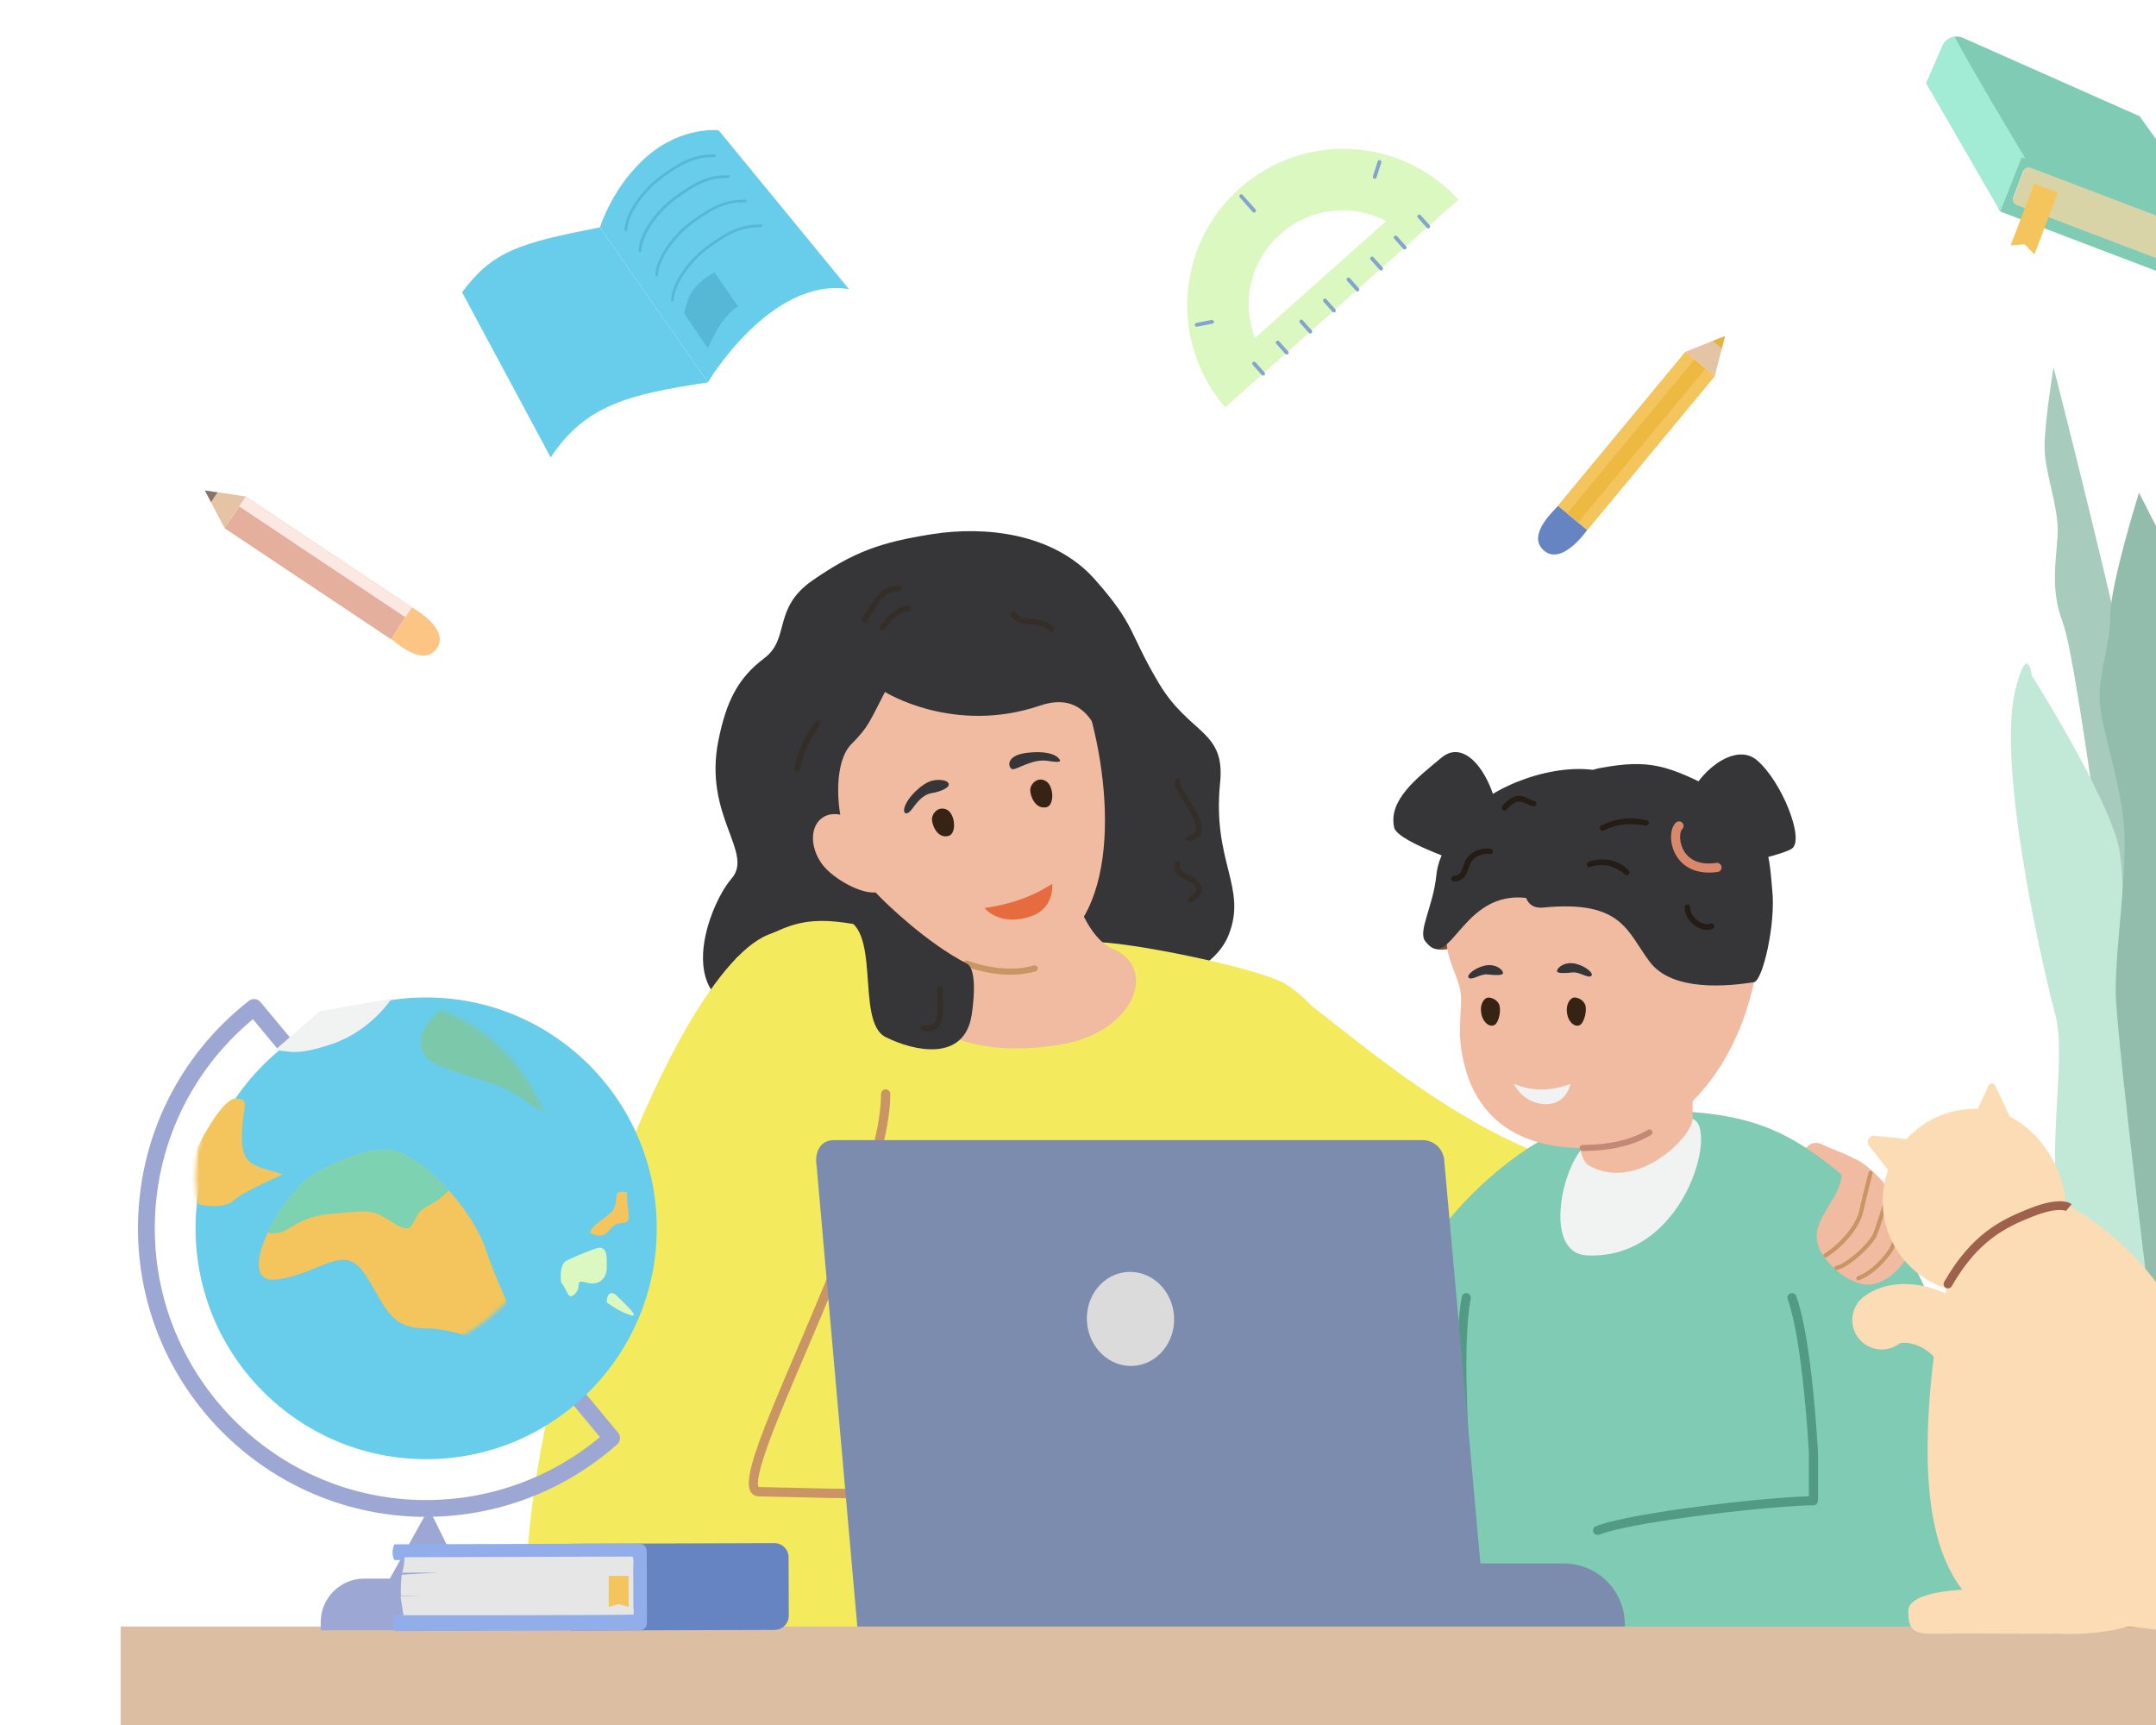 <svg width="590" height="472" viewBox="0 0 590 472" fill="none" xmlns="http://www.w3.org/2000/svg">
<g clip-path="url(#clip0_2037_49)">
<path d="M498.623 313.138C494.147 310.944 490.819 318.053 496.235 320.132C501.652 322.212 504.722 323.568 506.427 323.568C508.133 323.568 509.693 319.139 508.236 317.68C506.779 316.221 501.714 314.648 498.623 313.138Z" fill="#F1BBA2"/>
<path d="M286.269 255.171C293.856 255.171 295.851 264.929 305.32 268.075C317.062 271.975 332.319 265.808 336.257 255.751C341.374 242.682 331.688 235.873 333.89 214.154C335.347 199.761 325.559 201.034 317.176 187.023C308.793 173.003 311.036 171.482 299.666 158.599C288.295 145.717 269.297 143.896 255.022 146.162C240.747 148.428 233.636 151.046 222.462 158.734C211.288 166.422 216.343 174.658 209.159 180.091C201.975 185.513 198.77 191.814 196.6 202.596C192.424 223.291 206.461 233.297 200.155 240.447C193.85 247.597 181.054 279.643 214.162 277.708C225.862 277.025 236.344 280.874 242.081 271.986C250.526 258.907 254.743 267.609 266.309 261.876C277.886 256.134 286.259 255.192 286.259 255.192L286.269 255.171Z" fill="#363537"/>
<path d="M201.414 262.249C229.292 239.536 231.938 262.249 298.815 257.81C307.064 257.261 344.606 264.825 351.852 269.285C388.588 291.873 417.303 439.8 417.303 439.8L204.577 437.451L201.414 262.249Z" fill="#F3EB5D"/>
<path d="M254.732 251.922C254.246 261.297 245.719 252.429 245.719 264.308C245.719 274.624 257.254 291.108 289.908 285.882C310.674 282.561 316.917 264.815 304.575 259.641C297.588 256.713 294.29 244.948 294.29 244.948L254.732 251.912V251.922Z" fill="#F1BBA2"/>
<path d="M298.999 198.178C305.418 223.922 305.17 261.318 275.876 263.563C240.039 266.315 200.584 195.912 229.341 170.064C258.097 144.216 289.903 161.724 298.999 198.178Z" fill="#F1BBA2"/>
<path d="M242.183 189.32C237.966 197.464 237.666 198.923 232.994 203.6C228.322 208.277 228.756 220.393 230.989 227.305C241.625 260.262 232.518 244.348 230.41 246.458C228.301 248.569 219.567 227.047 218.368 225.846C217.158 224.636 207.68 190.127 207.68 186.506C207.68 182.884 230.513 161.051 233.273 158.278C236.043 155.505 260.975 150.331 268.056 150.331C275.136 150.331 289.287 149.431 292.305 154.253C295.313 159.075 314.891 199.471 314.891 199.471C314.891 199.471 326.633 218.293 318.694 217.765C308.534 217.082 306.621 215.033 304.016 209.084C301.226 202.689 298.579 188.327 284.584 193.076C260.923 201.096 242.183 189.341 242.183 189.341V189.32Z" fill="#363537"/>
<path d="M145.028 454.11C135.963 397.603 180.979 267.598 210.2 255.761C230.791 247.411 246.657 253.981 250.482 276.797C254.306 299.613 219.493 407.123 219.493 407.123C219.493 407.123 321.587 379.04 330.632 407.123C339.666 435.205 335.149 455.103 335.149 455.103L145.039 454.11H145.028Z" fill="#F3EB5D"/>
<path d="M239.411 409.989C230.056 409.989 221.746 409.782 215.461 409.616C212.432 409.544 209.807 409.471 207.667 409.44C206.737 409.43 205.962 409.006 205.476 408.261C203.14 404.65 208.225 392.326 218.2 369.013C228.402 345.152 241.096 315.455 241.096 299.344C241.096 298.641 241.664 298.072 242.367 298.072C243.07 298.072 243.638 298.641 243.638 299.344C243.638 315.983 230.831 345.939 220.536 370.017C216.433 379.609 212.567 388.663 210.138 395.409C206.665 405.063 207.409 406.647 207.615 406.885C207.615 406.885 207.647 406.885 207.698 406.885C209.848 406.916 212.484 406.978 215.523 407.061C229.477 407.412 250.554 407.95 272.24 406.347C272.943 406.295 273.552 406.823 273.604 407.526C273.656 408.23 273.129 408.84 272.426 408.892C261.045 409.73 249.613 409.978 239.411 409.978V409.989Z" fill="#C99565"/>
<path d="M255.061 223.798C254.834 225.267 256.374 229.706 259.661 228.692C261.831 228.019 261.47 222.473 258.917 221.459C256.839 220.642 255.288 222.328 255.061 223.798Z" fill="#372313"/>
<path d="M282 215.561C281.618 217 282.972 221.553 286.342 220.88C288.574 220.445 288.502 214.92 286.083 213.647C284.109 212.602 282.383 214.123 282 215.561Z" fill="#372313"/>
<path d="M269.438 248.476C271.226 250.546 275.515 252.977 282.11 250.742C288.705 248.507 287.95 241.854 287.95 241.854C281.996 245.62 276.322 247.431 269.438 248.466V248.476Z" fill="#E66C40"/>
<path d="M277.17 210.481C278.493 210.481 282.68 207.542 286.659 208.184C290.639 208.825 290.494 208.277 289.543 207.315C288.582 206.352 285.884 205.359 280.84 206.011C274.721 206.808 276.023 210.481 277.17 210.481Z" fill="#363537"/>
<path d="M259.626 214.703C259.699 213.43 256.97 213.12 254.995 213.637C252.287 214.351 248.153 218.304 247.47 221.139C247.109 222.619 248.153 223.343 249.672 221.263C251.471 218.811 252.887 217.321 255.171 216.969C257.011 216.679 259.574 215.706 259.626 214.713V214.703Z" fill="#363537"/>
<path d="M236.827 227.772C240.052 232.324 244.497 241.275 241.189 243.624C237.881 245.973 228.072 240.84 224.847 236.287C221.622 231.735 221.684 226.137 224.991 223.788C228.299 221.439 233.602 223.219 236.827 227.772Z" fill="#F1BBA2"/>
<path d="M276.449 266.709C269.947 266.709 264.552 264.536 264.252 264.411C263.828 264.236 263.621 263.749 263.797 263.325C263.973 262.901 264.459 262.694 264.882 262.87C264.975 262.911 274.361 266.677 282.92 264.173C283.364 264.049 283.819 264.298 283.953 264.743C284.077 265.187 283.829 265.643 283.385 265.777C281.049 266.46 278.682 266.719 276.449 266.719V266.709Z" fill="#C99565"/>
<path d="M240.3 244.958C242.646 247.307 253.51 257.955 264.559 263.646C267.764 265.301 266.141 276.311 265.862 277.956C263.753 290.476 250.357 287.776 242.356 283.771C233.767 279.467 241.809 252.026 229.653 251.198C215.874 250.256 210.396 256.361 208.391 255.833C204.463 254.788 211.502 248.683 221.084 245.796C228.764 243.489 238.894 244.058 240.3 244.958Z" fill="#363537"/>
<path d="M246.123 160.337C240.914 159.479 238.371 165.759 235.931 169.205C235.446 169.888 236.572 170.757 237.089 170.105C239.363 167.27 241.441 161.279 245.917 161.827C246.754 161.931 246.96 160.482 246.113 160.337H246.123Z" fill="#352D27"/>
<path d="M248.471 165.708C244.956 166.029 242.899 168.75 240.863 171.326C240.274 172.071 241.307 173.127 241.917 172.382C243.664 170.219 245.494 167.581 248.481 167.218C249.422 167.105 249.463 165.615 248.481 165.708H248.471Z" fill="#352D27"/>
<path d="M223.292 197.423C220.295 201.023 218.258 205.618 217.421 210.233C217.245 211.174 218.682 211.588 218.879 210.636C219.747 206.311 221.587 201.944 224.347 198.478C224.936 197.743 223.912 196.688 223.292 197.423Z" fill="#352D27"/>
<path d="M258.009 270.579C258.082 269.596 256.583 269.616 256.49 270.579C256.304 272.669 256.707 274.769 256.604 276.87C256.552 277.811 256.438 278.908 255.849 279.684C255.095 280.678 253.854 280.678 252.717 280.595C251.725 280.522 251.777 281.992 252.717 282.116C259.684 282.985 257.72 274.769 258.009 270.579Z" fill="#352D27"/>
<path d="M327.79 222.929C326.932 221.149 325.815 219.514 324.771 217.848C324.089 216.751 322.859 215.209 322.921 213.844C322.963 212.892 321.495 212.892 321.443 213.844C321.371 214.992 322.012 216.141 322.559 217.103C323.417 218.624 324.41 220.073 325.299 221.573C326.105 222.918 327.015 224.398 327.273 225.981C327.542 227.626 326.58 228.32 325.102 228.723C324.151 228.982 324.554 230.389 325.505 230.192C327.015 229.872 328.441 229.023 328.792 227.419C329.123 225.898 328.451 224.284 327.8 222.939L327.79 222.929Z" fill="#352D27"/>
<path d="M327.867 241.171C327.009 240.209 325.924 239.743 324.787 239.205C323.412 238.543 322.709 237.891 322.906 236.256C322.999 235.439 321.562 235.232 321.448 236.059C321.107 238.491 322.306 239.712 324.394 240.685C325.428 241.161 327.123 241.885 327.381 243.168C327.578 244.182 325.903 245 325.314 245.651C324.663 246.376 325.676 247.411 326.389 246.728C327.175 245.972 328.312 245.341 328.766 244.306C329.273 243.158 328.642 242.04 327.878 241.181L327.867 241.171Z" fill="#352D27"/>
<path d="M288.399 171.596C287.086 170.188 285.411 169.681 283.54 169.505C281.432 169.298 279.375 169.412 277.917 167.612C277.287 166.836 276.212 167.933 276.822 168.709C279.54 172.134 284.388 169.764 287.313 172.672C288.006 173.365 289.05 172.31 288.388 171.596H288.399Z" fill="#352D27"/>
<path d="M344.945 266.812C356.533 268.385 393.3 311.45 439.835 321.446C486.37 331.442 503.374 320.898 503.374 320.898L523.241 353.119C477.708 386.51 406.582 368.972 361.494 346.487L344.945 266.812Z" fill="#F3EB5D"/>
<path d="M529.47 449.516C529.47 449.516 557.585 360.704 498.657 317.183C486.253 308.025 475.461 303.711 449.382 303.804C421.608 303.907 396.614 329.952 386.794 347.594C368.602 380.281 353.531 449.516 353.531 449.516H529.47Z" fill="#7FCBB4"/>
<path d="M496.245 449.443C495.553 449.443 495.005 448.884 495.005 448.201V397.603C494.995 397.365 493.434 367.223 489.216 355.489C488.979 354.837 489.32 354.123 489.971 353.895C490.622 353.657 491.335 353.999 491.563 354.651C495.914 366.736 497.434 396.299 497.506 397.551V448.212C497.506 448.905 496.948 449.453 496.266 449.453L496.245 449.443Z" fill="#539A85"/>
<path d="M404.58 441.383C403.96 441.383 403.422 440.917 403.35 440.276C403.05 437.678 395.99 376.37 400.022 354.827C400.146 354.154 400.797 353.709 401.479 353.834C402.151 353.958 402.595 354.61 402.471 355.292C398.502 376.463 405.758 439.365 405.831 439.996C405.913 440.679 405.417 441.3 404.735 441.383C404.683 441.383 404.632 441.383 404.59 441.383H404.58Z" fill="#539A85"/>
<path d="M433.07 314.11C426.827 321.208 422.847 342.927 434.238 343.507C461.02 344.883 470.354 308.47 463.18 306.153C446.787 300.844 433.07 314.11 433.07 314.11Z" fill="#F1F2F2"/>
<path d="M431.922 295.95C431.922 298.723 430.299 316.417 434.847 318.942C448.161 326.33 463.19 310.871 463.19 306.163V290.973L431.932 295.96L431.922 295.95Z" fill="#F1BBA2"/>
<path d="M410.549 226.447C409.246 212.912 401.339 201.613 394.506 207.283C387.674 212.954 379.859 218.924 381.524 226.447C382.454 230.658 404.357 237.539 404.357 237.539L410.549 226.447Z" fill="#363537"/>
<path d="M397.075 239.65C396.713 239.65 396.351 239.495 396.103 239.184C395.669 238.646 395.762 237.86 396.289 237.436C400.641 233.928 402.76 230.182 402.76 225.992C402.76 225.298 403.318 224.75 404 224.75C404.682 224.75 405.241 225.309 405.241 225.992C405.241 230.917 402.75 235.418 397.84 239.381C397.612 239.567 397.333 239.66 397.064 239.66L397.075 239.65Z" fill="#DE501D"/>
<path d="M400.978 258.606C396.647 259.579 393.443 260.696 391.665 258.927C389.887 257.147 391.665 252.563 391.665 252.563L397.381 251.642L400.978 258.606Z" fill="#82512B"/>
<path d="M480.992 263.211C476.878 291.615 458.654 314.11 433.082 314.11C414.187 314.11 401.71 304.642 399.664 285.282C399.188 280.781 400.098 274.531 399.757 271.893C399.188 267.454 395.922 262.528 395.922 257.872C395.922 229.468 420.316 215.841 445.889 215.841C471.461 215.841 485.064 235.108 480.992 263.211Z" fill="#F1BBA2"/>
<path d="M426.097 265.767C425.994 264.846 428.175 262.994 431.162 263.697C434.139 264.401 436.351 266.512 435.379 267.091C434.408 267.671 432.227 265.87 430.325 266.088C428.423 266.295 426.18 266.419 426.108 265.767H426.097Z" fill="#363537"/>
<path d="M411.303 266.305C411.407 265.384 409.226 263.532 406.238 264.235C403.261 264.939 401.049 267.05 402.021 267.629C402.993 268.209 405.174 266.408 407.076 266.626C408.977 266.843 411.22 266.957 411.293 266.305H411.303Z" fill="#363537"/>
<path d="M422.264 248.331C444.033 246.2 445.263 254.985 451.485 263.211C457.718 271.437 472.975 269.854 479.983 268.747C482.371 268.374 485.978 252.833 484.986 243.551C484.252 236.67 484.655 224.025 470.494 216.658C456.333 209.291 451.413 207.635 437.655 210.191C423.907 212.747 408.971 249.635 422.253 248.331H422.264Z" fill="#363537"/>
<path d="M459.297 227.305C460.599 213.771 473.84 202.254 480.683 207.925C487.526 213.595 493.924 229.706 490.379 232.169C486.833 234.631 465.488 238.398 465.488 238.398L459.297 227.305Z" fill="#363537"/>
<path d="M467.614 238.76C461.588 238.76 459.107 235.066 458.28 233.328C456.833 230.296 456.988 226.591 458.632 225.07C459.138 224.605 459.924 224.636 460.389 225.143C460.854 225.65 460.823 226.436 460.316 226.902C459.738 227.44 459.376 229.871 460.513 232.251C461.381 234.073 463.727 236.99 469.692 236.111C470.364 236.007 471.004 236.483 471.108 237.166C471.211 237.849 470.736 238.481 470.053 238.584C469.175 238.708 468.358 238.77 467.604 238.77L467.614 238.76Z" fill="#D9886B"/>
<path d="M390.014 257.541C397.281 266.988 400.124 241.285 420.321 246.2C428.208 248.114 422.016 234.58 429.531 229.334C437.035 224.088 449.005 212.354 435.981 210.657C422.957 208.96 405.323 216.493 400.423 224.543C398.242 228.123 393.736 232.904 393.084 239.36C392.216 248.073 387.926 254.819 390.025 257.541H390.014Z" fill="#363537"/>
<path d="M414.328 296.581C414.328 296.581 416.592 301.796 422.628 302.117C428.665 302.438 429.75 296.633 429.75 296.633C424.437 298.444 419.838 298.816 414.328 296.581Z" fill="#F1F2F2"/>
<path d="M430.5 272.989C429.446 273.382 428.381 275.079 428.888 277.583C429.394 280.077 431.265 281.174 432.433 280.419C433.601 279.663 434.439 276.166 433.705 274.707C432.971 273.248 431.172 272.741 430.49 272.999L430.5 272.989Z" fill="#372313"/>
<path d="M406.87 273.031C405.836 273.465 404.833 275.204 405.443 277.687C406.053 280.16 407.955 281.174 409.102 280.377C410.25 279.57 410.932 276.052 410.146 274.624C409.361 273.196 407.531 272.762 406.87 273.041V273.031Z" fill="#372313"/>
<path d="M445.705 238.212C443.131 235.232 438.314 234.435 434.738 235.821C433.87 236.163 434.232 237.56 435.131 237.239C438.407 236.07 442.149 236.846 444.63 239.288C445.333 239.981 446.346 238.946 445.705 238.212Z" fill="#251C16"/>
<path d="M450.624 224.46C446.231 223.405 442.179 223.922 438.148 225.919C437.28 226.354 438.044 227.647 438.913 227.223C442.634 225.412 446.2 225.133 450.231 225.909C451.172 226.095 451.585 224.688 450.634 224.46H450.624Z" fill="#251C16"/>
<path d="M468.213 252.708C465.629 253.557 462.404 250.825 462.508 248.176C462.549 247.224 461.102 247.235 461.04 248.176C460.812 251.694 465.154 255.523 468.617 254.167C469.495 253.816 469.154 252.398 468.213 252.708Z" fill="#251C16"/>
<path d="M407.827 232.21C405.316 231.972 402.794 232.81 401.326 234.963C400.778 235.759 400.509 236.67 400.22 237.581C399.796 238.915 399.341 239.526 397.873 239.66C396.922 239.754 396.891 241.15 397.873 241.171C400.044 241.202 401.109 239.929 401.729 237.994C402.091 236.856 402.432 235.832 403.352 234.994C404.571 233.876 406.236 233.576 407.838 233.669C408.789 233.721 408.758 232.293 407.838 232.21H407.827Z" fill="#251C16"/>
<path d="M419.924 219.204C418.26 218.779 417.144 217.558 415.304 217.786C413.588 218.003 412.224 219.204 411.169 220.497C410.57 221.232 411.562 222.298 412.234 221.563C413.247 220.476 414.498 219.173 416.131 219.328C417.34 219.442 418.333 220.404 419.532 220.642C420.462 220.828 420.865 219.442 419.924 219.204Z" fill="#251C16"/>
<path d="M433.077 314.938C432.622 314.938 432.25 314.565 432.25 314.11C432.25 313.655 432.622 313.282 433.077 313.282C440.313 313.282 446.339 311.885 450.969 309.133C451.362 308.895 451.869 309.029 452.107 309.422C452.344 309.816 452.21 310.323 451.817 310.561C446.928 313.468 440.623 314.938 433.077 314.938Z" fill="#C48976"/>
<path d="M437.766 449.795C437.766 436.498 456.32 410.63 490.379 410.63C524.438 410.63 541.886 413.01 541.886 413.01V449.298L437.766 449.795Z" fill="#7FCBB4"/>
<path d="M437.179 420.005C436.683 420.005 436.208 419.705 436.021 419.208C435.773 418.567 436.094 417.842 436.735 417.594C447.33 413.538 487.26 409.296 496.253 409.409C496.945 409.409 497.493 409.978 497.483 410.672C497.483 411.355 496.914 411.903 496.242 411.903C496.242 411.903 496.232 411.903 496.222 411.903C487.611 411.779 447.753 416.042 437.634 419.922C437.489 419.974 437.334 420.005 437.189 420.005H437.179Z" fill="#539A85"/>
<path d="M271.729 427.807H427.987C437.176 427.807 444.639 435.278 444.639 444.477V447.064H271.719V427.797L271.729 427.807Z" fill="#7C8CAF"/>
<path d="M406.848 447.074H234.785L223.477 319.067C222.826 315.373 224.438 311.968 228.139 311.968H389.317C392.19 311.968 394.661 314.058 395.167 316.935L406.848 447.074Z" fill="#7C8CAF"/>
<path d="M321.278 360.115C321.733 367.213 316.771 373.308 310.197 373.732C303.623 374.156 297.917 368.755 297.452 361.657C296.987 354.558 301.959 348.464 308.533 348.04C315.107 347.615 320.813 353.017 321.278 360.115Z" fill="#DBDBDB"/>
<path d="M697 445.056H33V472.28H697V445.056Z" fill="#DCBFA3"/>
<path d="M561.96 100.55C561.96 100.55 594.882 228.154 594.882 253.609C594.882 279.063 579.718 269.275 579.718 269.275C579.718 269.275 568.472 180.67 564.555 170.55C560.647 160.431 563.087 151.946 563.087 144.93C563.087 137.915 559.5 128.944 559.5 122.249C559.5 115.554 561.95 100.55 561.95 100.55H561.96Z" fill="#A7CBBD"/>
<path d="M579.963 380.944C573.12 365.661 562.36 332.921 562.36 317.09C562.36 301.258 564.809 285.986 562.36 277.253C559.91 268.519 546.162 210.201 551.517 188.751C554.855 175.383 556.003 184.799 556.003 184.799C556.003 184.799 577.523 218.862 579.963 232.5C582.402 246.138 579.208 271.799 582.413 279.394C585.607 286.989 591.219 305.087 591.219 317.1V379.319L579.973 380.954L579.963 380.944Z" fill="#C2E8D8"/>
<path d="M607.839 179.004L585.346 134.8C585.346 134.8 577.521 159.903 577.521 168.088C577.521 176.272 574.586 182.822 574.586 191.007C574.586 199.192 581.429 216.11 581.429 230.306C581.429 244.503 578.979 259.227 578.979 271.241C578.979 283.254 591.207 380.944 591.207 380.944H600.014L607.839 179.014V179.004Z" fill="#92BCAB"/>
<path d="M638.584 445.346H567.84L558.517 366.23C558.041 362.225 561.173 358.707 565.204 358.707H640.837C644.858 358.707 647.98 362.205 647.525 366.199L638.594 445.346H638.584Z" fill="#E3AC69"/>
<path d="M643.66 421.847H562.249L559.5 383.665H646.244L643.66 421.847Z" fill="#FCC583"/>
<path d="M116.626 415.049C73.14 415.049 37.758 379.63 37.758 336.098C37.758 311.627 48.818 288.935 68.116 273.848C69.098 273.083 70.504 273.238 71.29 274.19L169.146 392.015C169.942 392.967 169.828 394.385 168.898 395.202C154.478 407.992 135.914 415.038 116.615 415.038L116.626 415.049ZM69.212 278.877C52.115 293.063 42.358 313.8 42.358 336.108C42.358 377.105 75.672 410.454 116.626 410.454C134.053 410.454 150.85 404.349 164.174 393.226L69.212 278.877Z" fill="#9CA8D3"/>
<path d="M116.62 399.269C151.472 399.269 179.725 370.986 179.725 336.098C179.725 301.21 151.472 272.927 116.62 272.927C81.769 272.927 53.516 301.21 53.516 336.098C53.516 370.986 81.769 399.269 116.62 399.269Z" fill="#68CCEB"/>
<mask id="mask0_2037_49" style="mask-type:luminance" maskUnits="userSpaceOnUse" x="53" y="272" width="100" height="100">
<path d="M102.808 371.615C130.031 371.615 152.1 349.523 152.1 322.271C152.1 295.019 130.031 272.927 102.808 272.927C75.585 272.927 53.516 295.019 53.516 322.271C53.516 349.523 75.585 371.615 102.808 371.615Z" fill="white"/>
</mask>
<g mask="url(#mask0_2037_49)">
<path d="M85.73 321.364C75.962 327.965 63.651 351.878 75.962 350.067C88.263 348.256 94.062 339.927 99.85 348.619C105.639 357.31 106.259 363.477 116.626 363.477C126.994 363.477 140.452 371.238 142.561 369.137C144.659 367.037 137.134 354.423 133.154 342.462C129.175 330.511 117.226 318.549 109.267 315.29C101.307 312.03 85.741 321.364 85.741 321.364H85.73Z" fill="#F3C55C"/>
<path d="M122.775 325.699C118.279 320.763 113.266 316.925 109.255 315.29C101.296 312.03 85.729 321.364 85.729 321.364C81.233 324.406 76.199 331.111 73.273 337.288C79.176 338.551 79.579 333.222 90.174 332.187C102.474 330.976 101.751 330.966 108.025 334.836C114.299 338.706 111.953 332.673 116.625 330.252C119.612 328.71 121.669 327.065 122.775 325.699Z" fill="#7DD2B1"/>
<path d="M77.409 321.363C70.536 318.911 66.194 319.635 66.194 311.295C66.194 302.955 68.83 300.586 64.437 300.586C60.044 300.586 50.266 319.594 50.266 325.223C50.266 330.852 61.46 330.945 63.837 328.565C66.215 326.185 77.409 321.363 77.409 321.363Z" fill="#F3C55C"/>
<path d="M137.848 270.671C119.387 270.671 107.81 287.02 120.472 291.728C133.135 296.436 135.316 295.66 142.913 300.586C150.511 305.501 157.746 311.657 159.565 306.949C161.374 302.241 168.972 301.155 168.972 297.171C168.972 293.187 140.742 270.682 137.848 270.682V270.671Z" fill="#7CC8AA"/>
<path d="M75.172 287.393C78.924 287.393 80.599 289.194 91.1 285.572C101.592 281.95 107.205 273.207 107.205 273.207L87.483 276.694L75.182 287.393H75.172Z" fill="#F1F2F2"/>
</g>
<path d="M153.551 350.947C155.36 352.757 155.267 356.11 157.355 354.03C159.432 351.95 156.993 349.953 160.435 350.947C163.877 351.94 166.048 349.86 166.048 346.777C166.048 343.693 166.234 340.434 162.792 341.706C159.35 342.979 157.179 343.879 155.008 344.966C152.838 346.052 153.561 350.947 153.561 350.947H153.551Z" fill="#DCF8C1"/>
<path d="M166.031 356.379C166.031 354.206 167.086 352.84 168.925 354.682C170.765 356.524 175.624 360.901 172.368 359.814C169.112 358.728 166.042 356.369 166.042 356.369L166.031 356.379Z" fill="#DCF8C1"/>
<path d="M161.5 337.36C161.5 335.55 165.325 333.604 167.371 331.566C169.407 329.527 167.847 326.133 169.738 326.133C171.63 326.133 171.63 325.585 171.63 328.306C171.63 331.028 173.077 334.649 170.544 334.649C168.012 334.649 167.65 335.736 166.027 337.371C164.394 339.006 161.5 337.371 161.5 337.371V337.36Z" fill="#F3C55C"/>
<path d="M117.361 412.752L128.793 435.94H104.461L117.361 412.752Z" fill="#9CA8D3"/>
<path d="M99.663 431.946H133.598C140.162 431.946 145.495 437.285 145.495 443.856V446.091H87.766V443.856C87.766 437.285 93.099 431.946 99.663 431.946Z" fill="#9CA8D3"/>
<path d="M504.027 321.446C503.159 330.604 490.869 335.974 501.371 346.487C504.317 349.436 508.73 352.012 512.265 351.433C518.622 350.388 523.749 342.72 523.346 338.799C522.188 327.665 508.275 315.662 506.756 317.183C505.236 318.704 504.327 318.352 504.027 321.446Z" fill="#F1BBA2"/>
<path d="M499.555 344.076C499.369 344.076 499.183 343.983 499.07 343.807C498.904 343.538 498.987 343.186 499.256 343.031C503.121 340.651 507.845 335.508 508.765 331.369C509.675 327.251 511.329 320.835 511.349 320.773C511.432 320.473 511.742 320.287 512.042 320.37C512.342 320.453 512.528 320.753 512.445 321.063C512.424 321.125 510.781 327.52 509.871 331.628C508.879 336.129 504 341.458 499.845 344.014C499.752 344.076 499.648 344.096 499.545 344.096L499.555 344.076Z" fill="#C99565"/>
<path d="M502.538 347.511C502.269 347.511 502.031 347.325 501.98 347.056C501.918 346.745 502.124 346.456 502.424 346.394C505.277 345.835 511.427 340.237 512.554 337.598C513.753 334.794 516.244 326.33 516.244 325.337C516.244 325.026 516.503 324.768 516.813 324.768C517.123 324.768 517.381 325.026 517.381 325.337C517.381 326.672 514.704 335.477 513.608 338.043C512.451 340.754 506.125 346.828 502.652 347.501C502.621 347.501 502.579 347.511 502.548 347.511H502.538Z" fill="#C99565"/>
<path d="M508.546 350.325C508.308 350.325 508.091 350.181 508.009 349.943C507.905 349.643 508.06 349.322 508.36 349.218C512.081 347.915 516.381 343.238 517.466 340.713C518.583 338.126 520.505 331.99 520.516 331.928C520.609 331.628 520.929 331.462 521.229 331.555C521.529 331.648 521.694 331.969 521.601 332.269C521.518 332.528 519.637 338.519 518.51 341.158C517.363 343.838 512.877 348.846 508.732 350.294C508.67 350.315 508.608 350.325 508.546 350.325Z" fill="#C99565"/>
<path d="M211.983 445.989L156.249 446.155L156.178 422.408L211.913 422.242C214.052 422.236 215.794 423.969 215.8 426.111L215.848 442.087C215.854 444.229 214.123 445.973 211.983 445.979L211.983 445.989Z" fill="#6683C2"/>
<path d="M173.498 439.49L173.467 428.842C173.467 427.652 172.63 426.679 171.596 426.679L107.996 426.876C107.934 426.876 107.872 426.835 107.841 426.773C107.272 425.531 107.293 424.155 107.841 422.675C107.872 422.603 107.923 422.561 107.996 422.561L175.111 422.354C176.134 422.354 176.971 423.317 176.982 424.517L177.044 443.939C177.044 445.129 176.217 446.101 175.183 446.112L108.43 446.319C108.12 446.319 107.841 446.101 107.737 445.76C107.386 444.684 107.417 443.577 107.748 442.428C107.851 442.087 108.13 441.859 108.44 441.859L171.638 441.673C172.661 441.673 173.498 440.7 173.498 439.5V439.49Z" fill="#92AEEA"/>
<path d="M120.137 430.291L110.007 430.322C110.194 429.794 110.442 429.794 110.731 426.1L173.05 425.914C173.278 425.914 173.35 426.887 173.36 427.145L173.402 441.745C173.402 442.004 110.411 441.973 110.411 441.973C109.914 438.455 109.79 438.289 109.625 436.768L115.693 436.613L109.77 436.634C109.604 436.634 109.677 432.795 109.925 430.881L120.137 430.281V430.291Z" fill="#E6E6E6"/>
<path d="M172.007 431.18L172.028 438.123L172.038 439.675L169.31 438.91L166.591 439.696V438.144L166.57 431.201L172.007 431.18Z" fill="#F3C55C"/>
<path d="M565.196 332.528C563.408 346.321 550.136 355.634 536.419 353.461C522.702 351.288 513.337 338.384 515.518 324.653C517.689 310.923 530.579 301.548 544.295 303.731C558.012 305.914 566.529 322.243 565.206 332.538L565.196 332.528Z" fill="#FCDCB5"/>
<path d="M603.361 385.786C606.668 416.745 607.392 447.094 565.973 447.094C534.395 447.094 525.971 423.781 527.707 388.124C529.413 353.119 539.636 316.789 558.717 325.905C579.866 336.004 600.012 354.547 603.361 385.786Z" fill="#FCDCB5"/>
<path d="M533.059 352.53C532.863 352.53 532.656 352.478 532.47 352.375C531.901 352.044 531.705 351.319 532.036 350.75C539.509 337.754 547.355 333.832 555.407 330.656C563.728 327.375 566.436 329.114 566.901 329.497L565.382 331.328C565.382 331.328 565.402 331.349 565.444 331.369C565.423 331.359 563.294 330.097 556.285 332.86C548.647 335.871 541.194 339.596 534.103 351.93C533.886 352.313 533.483 352.53 533.069 352.53H533.059Z" fill="#9E614B"/>
<path d="M627.764 509.293C627.671 509.293 627.578 509.293 627.474 509.293C623.908 509.137 621.148 506.116 621.303 502.556C621.303 502.443 621.81 490.522 621.21 477.785C620.177 455.9 616.373 452.071 613.448 450.54C609.106 448.45 591.369 445.677 574.396 444.207C570.84 443.897 568.215 440.762 568.525 437.213C568.835 433.653 571.967 431.025 575.512 431.335C584.536 432.122 614.585 435.009 622.637 439.324C626.875 441.59 629.717 446.577 631.578 455.02C632.767 460.391 633.594 467.344 634.038 475.684C634.782 489.591 634.224 502.577 634.203 503.125C634.048 506.592 631.195 509.303 627.753 509.303L627.764 509.293Z" fill="#FCDCB5"/>
<path d="M519.796 324.157L511.475 313.427C510.586 312.278 511.506 310.623 512.943 310.768L526.267 312.113L519.796 324.157Z" fill="#FCDCB5"/>
<path d="M550.773 307.156L546.008 297.078C545.698 296.209 544.468 296.219 544.168 297.078L539.961 306.132L550.773 307.146V307.156Z" fill="#FCDCB5"/>
<path d="M538.968 388.228C534.865 387.7 531.764 384.11 531.939 379.898C532.187 373.938 529.262 370.793 526.761 369.199C523.608 367.192 520.6 367.254 519.814 367.616C516.3 370.275 511.287 369.623 508.579 366.126C505.85 362.608 506.501 357.548 510.015 354.827C515.794 350.357 525.117 350.16 533.221 354.351C542.979 359.39 548.519 369.199 548.044 380.581C547.858 385.031 544.105 388.476 539.661 388.29C539.423 388.29 539.196 388.259 538.968 388.228Z" fill="#FCDCB5"/>
<path d="M551.589 434.905C549.894 434.905 522.295 433.26 522.213 440.782C522.12 448.305 525.748 446.96 535.857 446.96C545.966 446.96 561.874 447.053 561.874 447.053L551.589 434.905Z" fill="#FCDCB5"/>
<path d="M126.453 79.975L150.703 125.162C160.192 110.789 172.12 107.892 193.723 104.633L164.182 62.229C141.782 66.513 134.671 68.913 126.463 79.975H126.453Z" fill="#68CCEB"/>
<path d="M193.722 104.622C193.722 104.622 210.787 75.753 232.308 79.095L196.688 35.678C196.688 35.678 186.972 34.395 177.328 42.559C167.684 50.723 164.18 62.219 164.18 62.219L193.722 104.622Z" fill="#68CCEB"/>
<path d="M171.294 63.285C171.087 63.285 170.922 63.119 170.922 62.912C170.922 59.125 174.726 52.471 181.093 47.877C187.088 43.552 190.458 42.238 195.533 42.238C195.74 42.238 195.905 42.404 195.905 42.61C195.905 42.817 195.74 42.983 195.533 42.983C190.592 42.983 187.45 44.214 181.527 48.488C175.439 52.875 171.666 59.394 171.666 62.912C171.666 63.119 171.501 63.285 171.294 63.285Z" fill="#57B8D6"/>
<path d="M175.13 68.975C174.923 68.975 174.758 68.81 174.758 68.603C174.758 64.816 178.562 58.162 184.929 53.568C190.924 49.243 194.304 47.929 199.369 47.929C199.576 47.929 199.741 48.094 199.741 48.301C199.741 48.508 199.576 48.674 199.369 48.674C194.428 48.674 191.286 49.905 185.363 54.179C179.275 58.566 175.502 65.085 175.502 68.603C175.502 68.81 175.337 68.975 175.13 68.975Z" fill="#57B8D6"/>
<path d="M179.7 75.66C179.494 75.66 179.328 75.494 179.328 75.287C179.328 71.5 183.132 64.847 189.499 60.252C195.495 55.927 198.864 54.613 203.939 54.613C204.146 54.613 204.312 54.779 204.312 54.986C204.312 55.193 204.146 55.358 203.939 55.358C198.999 55.358 195.856 56.59 189.933 60.863C183.845 65.25 180.072 71.769 180.072 75.287C180.072 75.494 179.907 75.66 179.7 75.66Z" fill="#57B8D6"/>
<path d="M184.028 82.468C183.822 82.468 183.656 82.303 183.656 82.096C183.656 78.309 187.46 71.655 193.827 67.061C199.823 62.736 203.192 61.422 208.268 61.422C208.474 61.422 208.64 61.587 208.64 61.794C208.64 62.001 208.474 62.167 208.268 62.167C203.327 62.167 200.184 63.398 194.262 67.672C188.173 72.059 184.4 78.578 184.4 82.096C184.4 82.303 184.235 82.468 184.028 82.468Z" fill="#57B8D6"/>
<path d="M187.242 85.811L193.723 95.341C193.723 95.341 197.134 86.68 201.961 83.824L195.532 74.543C195.532 74.543 191.821 76.333 189.599 79.489C187.738 82.127 187.253 85.801 187.253 85.801L187.242 85.811Z" fill="#57B8D6"/>
<path d="M469.254 102.888L461.266 96.257L426.366 138.382L434.354 145.014L469.254 102.888Z" fill="#EDB941"/>
<path d="M469.24 102.899L466.75 100.832L431.851 142.957L434.341 145.025L469.24 102.899Z" fill="#F3C55C"/>
<path d="M463.74 98.335L461.25 96.268L426.351 138.393L428.841 140.461L463.74 98.335Z" fill="#F3C55C"/>
<path d="M469.256 102.881L461.266 96.249L468.76 93.258L472.088 91.934L471.22 95.286L469.256 102.881Z" fill="#E5C3A5"/>
<path d="M471.176 95.338L468.727 93.3L472.055 91.965L471.176 95.338Z" fill="#E6B340"/>
<path d="M426.334 138.404C426.004 139.077 417.528 146.185 422.427 150.572C427.42 155.053 434.325 145.047 434.325 145.047L426.334 138.414V138.404Z" fill="#6683C2"/>
<path d="M67.238 135.862L61.484 144.508L106.983 174.849L112.737 166.203L67.238 135.862Z" fill="#E4AF9C"/>
<path d="M67.247 135.873L65.453 138.568L110.952 168.909L112.746 166.214L67.247 135.873Z" fill="#FBE8E2"/>
<path d="M63.278 141.817L61.484 144.513L106.983 174.854L108.777 172.159L63.278 141.817Z" fill="#E4AF9C"/>
<path d="M67.213 135.847L61.455 144.497L57.693 137.347L56.039 134.181L59.461 134.688L67.213 135.847Z" fill="#E5C3A5"/>
<path d="M59.512 134.729L57.745 137.378L56.07 134.211L59.512 134.729Z" fill="#877268"/>
<path d="M106.984 174.867C107.687 175.125 115.626 182.824 119.481 177.485C123.409 172.042 112.742 166.216 112.742 166.216L106.984 174.867Z" fill="#FCC583"/>
<path d="M339.205 51.547C321.736 67.109 320.04 93.816 335.308 111.458L342.481 105.063L347.991 100.159L386.422 65.919L391.931 61.004L399.105 54.62C383.373 37.391 356.684 35.974 339.205 51.547ZM343.401 92.481C339.711 82.775 342.13 71.382 350.337 64.077C358.544 56.762 370.131 55.675 379.331 60.476L343.401 92.491V92.481Z" fill="#DCF8C1"/>
<path d="M327.476 89.397C327.228 89.397 327.011 89.222 326.97 88.973C326.918 88.694 327.104 88.415 327.383 88.363L331.59 87.545C331.879 87.494 332.148 87.68 332.2 87.959C332.252 88.239 332.076 88.518 331.786 88.57L327.579 89.387C327.579 89.387 327.507 89.387 327.476 89.387V89.397Z" fill="#83A4CE"/>
<path d="M376.198 48.929C376.146 48.929 376.095 48.929 376.043 48.908C375.774 48.825 375.619 48.525 375.702 48.256L377.004 44.169C377.087 43.9 377.387 43.745 377.656 43.827C377.924 43.91 378.079 44.21 377.997 44.479L376.694 48.566C376.622 48.784 376.426 48.929 376.198 48.929Z" fill="#83A4CE"/>
<path d="M343.187 58.169C343.042 58.169 342.897 58.107 342.804 57.993L339.28 54.03C339.093 53.813 339.104 53.492 339.321 53.295C339.538 53.109 339.858 53.119 340.055 53.337L343.58 57.3C343.766 57.517 343.755 57.838 343.538 58.034C343.435 58.117 343.321 58.169 343.197 58.169H343.187Z" fill="#83A4CE"/>
<path d="M345.653 102.766C345.509 102.766 345.364 102.704 345.271 102.59L342.811 99.828C342.625 99.61 342.635 99.29 342.852 99.093C343.069 98.907 343.39 98.917 343.586 99.134L346.046 101.897C346.232 102.114 346.222 102.435 346.005 102.632C345.901 102.725 345.788 102.766 345.664 102.766H345.653Z" fill="#83A4CE"/>
<path d="M352.114 97.013C351.97 97.013 351.825 96.951 351.732 96.837L349.272 94.074C349.086 93.857 349.096 93.536 349.313 93.34C349.53 93.153 349.851 93.164 350.047 93.381L352.507 96.144C352.693 96.361 352.683 96.682 352.466 96.878C352.362 96.961 352.249 97.013 352.125 97.013H352.114Z" fill="#83A4CE"/>
<path d="M358.567 91.26C358.423 91.26 358.278 91.198 358.185 91.084L355.725 88.321C355.539 88.104 355.549 87.783 355.766 87.587C355.983 87.4 356.304 87.411 356.5 87.628L358.96 90.391C359.146 90.608 359.136 90.929 358.919 91.126C358.815 91.208 358.702 91.26 358.578 91.26H358.567Z" fill="#83A4CE"/>
<path d="M365.028 85.507C364.884 85.507 364.739 85.445 364.646 85.331L362.186 82.568C362 82.351 362.01 82.03 362.227 81.833C362.444 81.647 362.765 81.657 362.961 81.875L365.421 84.637C365.607 84.855 365.597 85.175 365.38 85.372C365.276 85.455 365.163 85.507 365.039 85.507H365.028Z" fill="#83A4CE"/>
<path d="M371.474 79.754C371.329 79.754 371.184 79.692 371.091 79.578L368.631 76.815C368.445 76.598 368.455 76.277 368.672 76.08C368.89 75.894 369.21 75.904 369.406 76.122L371.866 78.885C372.053 79.102 372.042 79.423 371.825 79.619C371.732 79.702 371.608 79.754 371.484 79.754H371.474Z" fill="#83A4CE"/>
<path d="M377.927 74.011C377.782 74.011 377.637 73.949 377.544 73.835L375.084 71.072C374.898 70.855 374.909 70.534 375.126 70.338C375.343 70.151 375.663 70.162 375.859 70.379L378.32 73.142C378.506 73.359 378.495 73.68 378.278 73.876C378.185 73.959 378.061 74.011 377.937 74.011H377.927Z" fill="#83A4CE"/>
<path d="M384.38 68.257C384.235 68.257 384.091 68.195 383.997 68.082L381.537 65.319C381.351 65.102 381.362 64.781 381.579 64.584C381.796 64.398 382.116 64.408 382.313 64.626L384.773 67.388C384.959 67.606 384.948 67.926 384.731 68.123C384.628 68.206 384.514 68.257 384.39 68.257H384.38Z" fill="#83A4CE"/>
<path d="M390.841 62.505C390.696 62.505 390.551 62.442 390.458 62.329L387.998 59.566C387.812 59.349 387.823 59.028 388.04 58.831C388.257 58.645 388.577 58.655 388.774 58.873L391.234 61.635C391.42 61.853 391.409 62.173 391.192 62.37C391.099 62.453 390.975 62.505 390.851 62.505H390.841Z" fill="#83A4CE"/>
<path d="M595.51 63.735L603.521 66.777C603.521 66.363 603.314 66.291 604.027 63.683L554.753 44.934C554.577 44.872 554.257 45.513 554.195 45.689L550.422 55.633C550.36 55.809 600.213 74.61 600.213 74.61C601.505 72.354 601.65 72.282 602.167 71.299L597.402 69.385L602.084 71.164C602.208 71.216 603.138 68.578 603.438 67.191L595.51 63.735Z" fill="#D9D4A7"/>
<path d="M550.927 54.071L553.676 46.817C553.986 45.999 554.896 45.596 555.713 45.906L606 65.039C606 65.039 606.103 65.039 606.145 65.008C606.92 64.325 607.251 63.383 607.199 62.214C607.199 62.162 607.158 62.11 607.106 62.09L554.038 41.892C553.221 41.581 552.312 41.995 552.002 42.802L546.978 56.036C546.668 56.854 547.082 57.764 547.888 58.075L600.666 78.159C600.914 78.252 601.183 78.18 601.359 77.983C601.907 77.352 602.175 76.586 602.206 75.707C602.206 75.438 602.051 75.2 601.803 75.107L551.836 56.088C551.02 55.778 550.617 54.867 550.927 54.05V54.071Z" fill="#7FCBB4"/>
<path d="M556.664 50.222L551.402 64.056L550.234 67.14L554.08 66.84L556.726 69.613L557.894 66.529L563.155 52.695L556.664 50.222Z" fill="#F3C55C"/>
<path d="M547.406 57.775L527.156 22.76L531.591 12.547C532.531 10.395 535.043 9.412 537.193 10.364L585.537 31.814L607.11 62.09L553.246 43.02L547.406 57.765V57.775Z" fill="#7FCBB4"/>
<path d="M534.893 10.053C533.488 10.249 532.216 11.15 531.606 12.557L527.172 22.77L547.421 57.785L553.261 43.04L554.274 43.403C548.631 33.986 538.925 17.669 534.893 10.063V10.053Z" fill="#A2EBD5"/>
</g>
<defs>
<clipPath id="clip0_2037_49">
<rect width="590" height="472" fill="white"/>
</clipPath>
</defs>
</svg>
